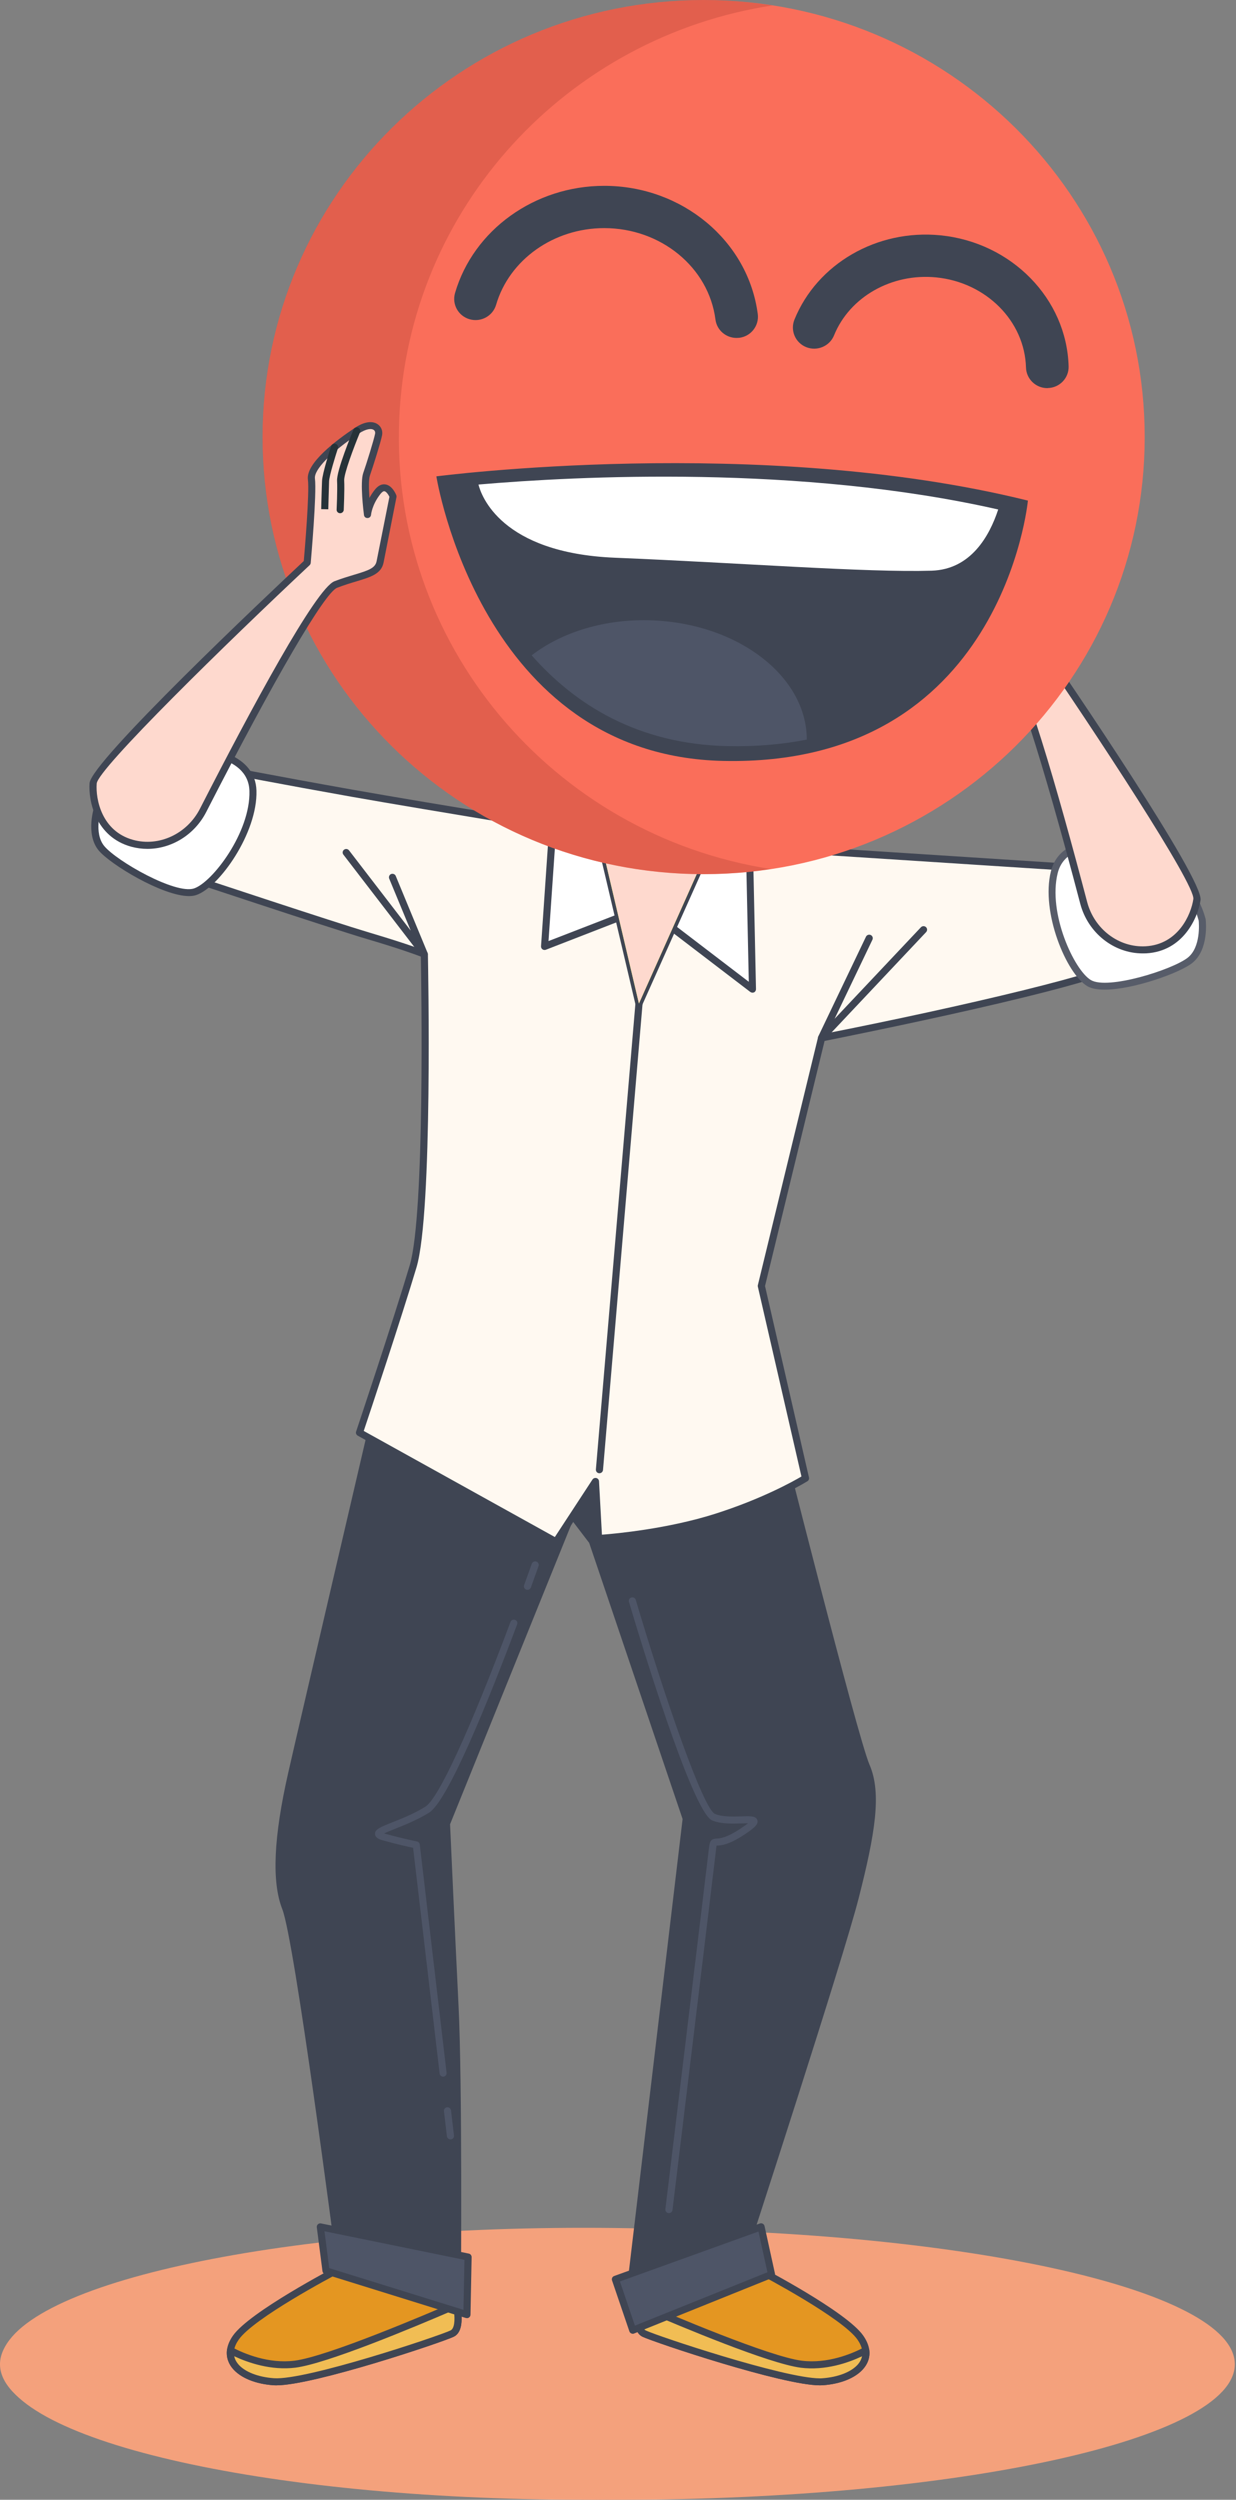 <svg width="45" height="91" viewBox="0 0 45 91" fill="none" xmlns="http://www.w3.org/2000/svg">
<rect x="0" y="0" width="45" height="91" fill="#808080" stroke="none"/>
<path d="M21.254 90.998C32.982 90.998 42.489 88.782 42.489 86.049C42.489 83.315 32.982 81.099 21.254 81.099C9.527 81.099 0.02 83.315 0.02 86.049C0.02 88.782 9.527 90.998 21.254 90.998Z" fill="#F4A17C"/>
<path d="M22.479 91C34.893 91 44.957 88.791 44.957 86.066C44.957 83.341 34.893 81.131 22.479 81.131C10.064 81.131 0 83.341 0 86.066C0 88.791 10.064 91 22.479 91Z" fill="#F4A17C"/>
<path d="M12.332 82.608C12.332 82.608 9.183 84.247 8.59 85.096C7.997 85.946 8.786 86.621 9.97 86.703C11.153 86.785 16.024 85.161 16.465 84.95C16.907 84.74 16.586 83.465 16.265 82.808C15.947 82.148 12.332 82.608 12.332 82.608Z" fill="#E49621"/>
<path d="M10.06 86.834C10.024 86.834 9.99 86.834 9.959 86.831C9.175 86.777 8.556 86.467 8.341 86.025C8.237 85.81 8.175 85.461 8.481 85.025C9.087 84.16 12.14 82.564 12.269 82.495C12.282 82.487 12.298 82.482 12.313 82.482C12.932 82.402 16.037 82.048 16.379 82.751C16.558 83.118 16.713 83.618 16.775 84.026C16.86 84.594 16.775 84.942 16.516 85.066C16.081 85.273 11.43 86.834 10.06 86.834ZM12.37 82.731C12.098 82.874 9.239 84.388 8.693 85.168C8.504 85.438 8.465 85.689 8.574 85.912C8.747 86.272 9.286 86.526 9.977 86.574C11.143 86.659 15.97 85.043 16.407 84.835C16.542 84.771 16.586 84.483 16.521 84.065C16.464 83.68 16.317 83.208 16.148 82.862C15.957 82.466 13.833 82.549 12.37 82.731Z" fill="#3F4553"/>
<path d="M16.627 83.908C15.379 84.45 11.934 85.91 10.746 86.061C9.777 86.184 8.887 85.823 8.395 85.563C8.314 86.182 9.013 86.636 9.969 86.703C11.152 86.785 16.023 85.161 16.464 84.95C16.707 84.832 16.717 84.391 16.627 83.908Z" fill="#F1BD54"/>
<path d="M10.06 86.834C10.024 86.834 9.99 86.834 9.959 86.831C9.296 86.785 8.752 86.562 8.467 86.218C8.304 86.02 8.234 85.789 8.263 85.548C8.268 85.507 8.294 85.469 8.333 85.451C8.369 85.43 8.415 85.43 8.452 85.451C8.894 85.684 9.78 86.056 10.728 85.936C11.914 85.784 15.501 84.258 16.573 83.793C16.609 83.778 16.65 83.778 16.684 83.798C16.718 83.816 16.744 83.85 16.751 83.888C16.873 84.527 16.793 84.935 16.518 85.066C16.081 85.274 11.43 86.834 10.06 86.834ZM8.527 85.774C8.547 85.874 8.594 85.966 8.667 86.056C8.902 86.341 9.392 86.534 9.974 86.575C11.14 86.659 15.967 85.043 16.404 84.835C16.536 84.771 16.578 84.494 16.523 84.093C15.06 84.725 11.903 86.043 10.759 86.19C9.871 86.3 9.037 86.013 8.527 85.774Z" fill="#3F4553"/>
<path d="M27.581 82.608C27.581 82.608 30.73 84.247 31.323 85.096C31.916 85.946 31.127 86.621 29.943 86.703C28.76 86.785 23.889 85.161 23.448 84.95C23.006 84.74 23.327 83.465 23.648 82.808C23.969 82.148 27.581 82.608 27.581 82.608Z" fill="#E49621"/>
<path d="M29.855 86.834C28.483 86.834 23.834 85.273 23.394 85.066C23.138 84.942 23.05 84.594 23.135 84.026C23.197 83.618 23.353 83.118 23.532 82.751C23.873 82.046 26.978 82.402 27.597 82.482C27.613 82.484 27.628 82.49 27.641 82.495C27.771 82.561 30.826 84.157 31.43 85.025C31.735 85.461 31.676 85.81 31.57 86.025C31.355 86.469 30.736 86.777 29.951 86.831C29.923 86.831 29.889 86.834 29.855 86.834ZM25.274 82.579C24.49 82.579 23.866 82.656 23.765 82.862C23.596 83.208 23.449 83.68 23.392 84.065C23.327 84.483 23.371 84.771 23.506 84.835C23.933 85.04 28.545 86.58 29.845 86.58C29.879 86.58 29.907 86.58 29.936 86.577C30.627 86.528 31.163 86.274 31.339 85.915C31.448 85.692 31.406 85.44 31.22 85.171C30.676 84.391 27.815 82.877 27.543 82.733C26.844 82.644 25.992 82.579 25.274 82.579Z" fill="#3F4553"/>
<path d="M23.288 83.908C24.536 84.45 27.98 85.91 29.169 86.061C30.137 86.184 31.028 85.823 31.52 85.563C31.6 86.182 30.901 86.636 29.946 86.703C28.762 86.785 23.891 85.161 23.451 84.95C23.205 84.832 23.195 84.391 23.288 83.908Z" fill="#F1BD54"/>
<path d="M29.855 86.834C28.482 86.834 23.834 85.273 23.394 85.066C23.119 84.935 23.039 84.527 23.161 83.888C23.169 83.85 23.192 83.816 23.228 83.798C23.264 83.78 23.303 83.778 23.34 83.793C24.412 84.257 28.001 85.784 29.184 85.936C30.132 86.056 31.018 85.684 31.46 85.451C31.499 85.43 31.543 85.43 31.579 85.451C31.618 85.471 31.644 85.507 31.649 85.548C31.68 85.789 31.611 86.02 31.445 86.218C31.16 86.562 30.616 86.785 29.953 86.831C29.922 86.831 29.889 86.834 29.855 86.834ZM23.389 84.093C23.332 84.493 23.376 84.771 23.508 84.835C23.935 85.04 28.547 86.577 29.847 86.58C29.881 86.58 29.909 86.58 29.938 86.577C30.52 86.536 31.01 86.341 31.245 86.059C31.318 85.972 31.365 85.876 31.385 85.776C30.878 86.015 30.047 86.305 29.151 86.192C28.006 86.043 24.852 84.725 23.389 84.093Z" fill="#3F4553"/>
<path d="M13.89 50.501C13.89 50.501 11.023 62.791 10.624 64.546C10.226 66.301 9.933 68.275 10.399 69.455C10.865 70.635 12.359 82.218 12.359 82.218L16.653 83.377C16.653 83.377 16.707 75.936 16.565 73.011C16.422 70.086 16.257 66.389 16.257 66.389L20.82 55.122L21.573 56.11L24.989 66.209L22.979 83.136L27.063 82.077C27.063 82.077 30.572 71.31 31.144 69.07C31.714 66.83 31.988 65.324 31.543 64.295C31.098 63.266 28.208 51.783 28.208 51.783L13.89 50.501Z" fill="#3F4553"/>
<path d="M16.65 83.503C16.64 83.503 16.627 83.501 16.617 83.498L12.323 82.338C12.274 82.325 12.235 82.282 12.23 82.23C12.214 82.115 10.731 70.65 10.277 69.498C9.889 68.51 9.959 66.881 10.498 64.515C10.891 62.781 13.735 50.593 13.763 50.47C13.778 50.408 13.835 50.364 13.9 50.37L28.213 51.653C28.267 51.658 28.314 51.696 28.327 51.75C28.355 51.865 31.219 63.235 31.657 64.241C32.105 65.272 31.864 66.743 31.263 69.098C30.699 71.318 27.216 82.005 27.182 82.112C27.169 82.153 27.136 82.187 27.092 82.197L23.008 83.257C22.966 83.267 22.922 83.257 22.889 83.229C22.855 83.2 22.84 83.159 22.845 83.116L24.852 66.219L21.451 56.166L20.848 55.376L16.386 66.409C16.402 66.753 16.557 70.225 16.694 73.003C16.837 75.898 16.782 83.303 16.782 83.377C16.782 83.418 16.764 83.454 16.731 83.478C16.707 83.495 16.679 83.503 16.65 83.503ZM12.476 82.115L16.523 83.208C16.531 82.089 16.565 75.659 16.435 73.014C16.293 70.089 16.127 66.391 16.127 66.391C16.127 66.373 16.13 66.355 16.138 66.337L20.701 55.07C20.719 55.027 20.757 54.996 20.804 54.991C20.853 54.986 20.897 55.004 20.926 55.042L21.679 56.03C21.687 56.04 21.695 56.053 21.698 56.066L25.113 66.165C25.118 66.183 25.121 66.201 25.118 66.222L23.13 82.962L26.962 81.966C27.26 81.053 30.479 71.153 31.017 69.034C31.603 66.735 31.841 65.303 31.424 64.341C30.994 63.353 28.394 53.048 28.104 51.899L13.993 50.634C13.709 51.858 11.127 62.925 10.754 64.569C10.228 66.884 10.153 68.464 10.523 69.403C10.969 70.548 12.328 80.978 12.476 82.115Z" fill="#3F4553"/>
<path d="M24.354 80.565C24.349 80.565 24.344 80.565 24.339 80.565C24.269 80.557 24.217 80.493 24.225 80.421C24.24 80.298 25.719 68.079 25.797 67.397C25.838 67.048 25.848 66.943 26.089 66.93C26.203 66.925 26.444 66.912 26.972 66.56C27.099 66.476 27.182 66.414 27.234 66.373C27.164 66.373 27.076 66.376 27.001 66.378C26.68 66.388 26.239 66.404 25.926 66.268C25.198 65.952 23.277 59.589 22.899 58.314C22.878 58.247 22.917 58.175 22.987 58.154C23.054 58.134 23.127 58.172 23.147 58.242C24.227 61.88 25.605 65.847 26.03 66.032C26.291 66.145 26.698 66.132 26.993 66.122C27.332 66.111 27.521 66.104 27.573 66.258C27.617 66.391 27.511 66.512 27.12 66.773C26.532 67.166 26.244 67.181 26.105 67.186C26.099 67.186 26.094 67.186 26.089 67.186C26.079 67.233 26.068 67.323 26.058 67.425C25.98 68.11 24.499 80.329 24.484 80.452C24.476 80.516 24.419 80.565 24.354 80.565Z" fill="#4E5567"/>
<path d="M16.402 77.881C16.337 77.881 16.28 77.833 16.272 77.769L16.163 76.853C16.156 76.783 16.207 76.719 16.277 76.711C16.347 76.704 16.412 76.755 16.42 76.824L16.529 77.74C16.536 77.81 16.485 77.874 16.415 77.881C16.412 77.881 16.407 77.881 16.402 77.881Z" fill="#4E5567"/>
<path d="M16.135 75.598C16.07 75.598 16.013 75.549 16.006 75.485L15.04 67.266C14.869 67.23 14.473 67.143 13.952 66.999C13.859 66.974 13.662 66.92 13.654 66.766C13.644 66.594 13.848 66.512 14.299 66.332C14.649 66.194 15.086 66.019 15.485 65.77C15.962 65.475 17.093 63.022 18.587 59.042C18.613 58.976 18.686 58.942 18.753 58.968C18.82 58.994 18.854 59.066 18.828 59.132C17.741 62.026 16.301 65.565 15.62 65.988C15.2 66.247 14.734 66.435 14.392 66.571C14.245 66.63 14.084 66.694 13.983 66.743C13.993 66.745 14.004 66.748 14.017 66.753C14.708 66.943 15.174 67.033 15.18 67.035C15.234 67.045 15.278 67.092 15.283 67.145L16.259 75.457C16.267 75.526 16.215 75.59 16.145 75.598C16.145 75.598 16.14 75.598 16.135 75.598Z" fill="#4E5567"/>
<path d="M19.203 57.875C19.188 57.875 19.175 57.872 19.159 57.867C19.092 57.844 19.058 57.77 19.082 57.703C19.258 57.221 19.361 56.925 19.361 56.925C19.385 56.859 19.46 56.823 19.527 56.846C19.594 56.869 19.631 56.943 19.607 57.01C19.607 57.01 19.504 57.305 19.328 57.79C19.307 57.842 19.258 57.875 19.203 57.875Z" fill="#4E5567"/>
<path d="M22.562 30.502C22.562 30.502 15.614 29.37 12.815 28.872C10.016 28.375 7.61 27.905 7.61 27.905L6.39 31.777C6.39 31.777 11.945 33.63 13.408 34.063C14.871 34.497 15.448 34.733 15.448 34.733C15.448 34.733 15.64 44.08 15.039 46.092C14.439 48.104 13.087 52.148 13.087 52.148L20.244 56.12L21.682 53.923L21.793 55.999C21.793 55.999 24.043 55.868 26.071 55.224C28.099 54.58 29.326 53.805 29.326 53.805L27.718 46.805L29.911 37.776C29.911 37.776 40.964 35.6 41.028 34.895C41.093 34.189 39.508 31.602 39.508 31.602L24.533 30.635L22.562 30.502Z" fill="#FFF9F1"/>
<path d="M20.245 56.251C20.224 56.251 20.201 56.245 20.183 56.235L13.025 52.263C12.971 52.233 12.945 52.168 12.966 52.112C12.979 52.071 14.325 48.047 14.918 46.059C15.475 44.191 15.34 35.767 15.322 34.823C15.12 34.746 14.517 34.525 13.372 34.187C11.925 33.758 6.406 31.918 6.352 31.9C6.285 31.877 6.248 31.808 6.269 31.741L7.489 27.869C7.509 27.808 7.572 27.767 7.636 27.782C7.66 27.787 10.073 28.257 12.839 28.747C15.571 29.232 22.34 30.335 22.578 30.376L24.544 30.512L39.519 31.479C39.561 31.482 39.599 31.505 39.623 31.541C39.786 31.81 41.228 34.187 41.161 34.913C41.143 35.1 41.112 35.446 35.477 36.732C32.999 37.296 30.497 37.799 30.021 37.894L27.853 46.816L29.453 53.785C29.466 53.839 29.443 53.893 29.397 53.921C29.384 53.928 28.13 54.714 26.11 55.355C24.09 55.997 21.825 56.135 21.801 56.135C21.768 56.138 21.734 56.125 21.708 56.102C21.682 56.079 21.667 56.048 21.664 56.012L21.573 54.329L20.354 56.194C20.328 56.23 20.286 56.251 20.245 56.251ZM13.243 52.091L20.201 55.953L21.571 53.859C21.602 53.813 21.659 53.792 21.713 53.805C21.768 53.821 21.806 53.867 21.809 53.923L21.915 55.868C22.423 55.83 24.318 55.653 26.03 55.109C27.734 54.567 28.879 53.926 29.179 53.749L27.592 46.842C27.586 46.821 27.586 46.803 27.592 46.782L29.785 37.753C29.798 37.704 29.837 37.668 29.886 37.658C35.044 36.642 40.659 35.323 40.905 34.877C40.949 34.361 39.889 32.485 39.434 31.733L24.526 30.771L22.552 30.635C22.547 30.635 22.544 30.635 22.539 30.633C22.469 30.622 15.56 29.493 12.792 29.003C10.363 28.572 8.209 28.157 7.698 28.059L6.551 31.703C7.37 31.975 12.119 33.553 13.445 33.948C14.898 34.379 15.475 34.612 15.498 34.623C15.545 34.643 15.576 34.687 15.579 34.738C15.586 35.12 15.762 44.129 15.164 46.136C14.623 47.945 13.458 51.452 13.243 52.091Z" fill="#3F4553"/>
<path d="M20.13 30.019L19.827 34.451L23.497 33.027L27.397 36.008L27.272 30.184L20.13 30.019Z" fill="white"/>
<path d="M27.397 36.137C27.368 36.137 27.34 36.126 27.317 36.111L23.476 33.175L19.874 34.574C19.833 34.589 19.786 34.584 19.75 34.559C19.714 34.533 19.695 34.489 19.698 34.446L20.001 30.014C20.006 29.945 20.071 29.896 20.133 29.894L27.273 30.058C27.343 30.061 27.397 30.114 27.399 30.184L27.524 36.008C27.524 36.057 27.498 36.103 27.454 36.126C27.436 36.131 27.418 36.137 27.397 36.137ZM23.497 32.898C23.526 32.898 23.554 32.909 23.577 32.924L27.262 35.741L27.146 30.309L20.252 30.15L19.97 34.258L23.45 32.909C23.466 32.901 23.482 32.898 23.497 32.898Z" fill="#3F4553"/>
<path d="M21.824 53.631C21.822 53.631 21.817 53.631 21.814 53.631C21.741 53.626 21.69 53.564 21.695 53.492L23.135 36.521C23.14 36.45 23.204 36.401 23.274 36.403C23.347 36.408 23.399 36.47 23.394 36.542L21.954 53.513C21.946 53.582 21.889 53.631 21.824 53.631Z" fill="#3F4553"/>
<path d="M29.912 37.907C29.886 37.907 29.86 37.899 29.839 37.884C29.788 37.848 29.767 37.781 29.795 37.722L31.528 34.099C31.559 34.035 31.636 34.009 31.701 34.037C31.766 34.068 31.794 34.145 31.763 34.209L30.386 37.088L33.529 33.755C33.579 33.704 33.659 33.701 33.713 33.75C33.765 33.799 33.768 33.878 33.718 33.932L30.008 37.868C29.982 37.894 29.945 37.907 29.912 37.907Z" fill="#3F4553"/>
<path d="M15.449 34.864C15.41 34.864 15.371 34.846 15.345 34.812L12.502 31.112C12.458 31.056 12.468 30.976 12.525 30.933C12.582 30.889 12.662 30.899 12.707 30.956L14.954 33.878L14.17 31.985C14.144 31.921 14.175 31.844 14.239 31.818C14.304 31.792 14.382 31.823 14.408 31.887L15.565 34.684C15.589 34.743 15.565 34.812 15.511 34.843C15.493 34.856 15.47 34.864 15.449 34.864Z" fill="#3F4553"/>
<path d="M21.814 30.379L23.262 36.532L25.856 30.725L24.531 30.64L22.56 30.504C22.562 30.502 22.28 30.456 21.814 30.379Z" fill="white"/>
<path d="M23.262 36.66C23.256 36.66 23.254 36.66 23.249 36.66C23.194 36.655 23.148 36.616 23.135 36.562L21.687 30.409C21.677 30.368 21.69 30.325 21.718 30.291C21.747 30.258 21.791 30.245 21.835 30.253L22.583 30.376L25.867 30.597C25.908 30.599 25.947 30.622 25.97 30.658C25.991 30.694 25.996 30.738 25.978 30.776L23.383 36.583C23.36 36.629 23.314 36.66 23.262 36.66ZM21.985 30.538L23.301 36.129L25.665 30.84L22.552 30.63L21.985 30.538Z" fill="#3F4553"/>
<path d="M21.814 30.379L23.262 36.532L25.856 30.725L24.531 30.64L22.56 30.504C22.562 30.502 22.28 30.456 21.814 30.379Z" fill="#C6FF00"/>
<path d="M21.814 30.379L23.262 36.532L25.856 30.725L24.531 30.64L22.56 30.504C22.562 30.502 22.28 30.456 21.814 30.379Z" fill="#FED9CE"/>
<path d="M43.769 33.491C43.769 33.491 43.896 34.515 43.321 34.964C42.749 35.413 40.328 36.19 39.649 35.788C38.971 35.385 38.01 33.252 38.385 31.751C38.761 30.253 41.029 30.81 41.029 30.81C41.029 30.81 43.246 31.513 43.769 33.491Z" fill="white"/>
<path d="M40.216 36.026C39.954 36.026 39.734 35.988 39.584 35.898C38.828 35.449 37.888 33.214 38.261 31.721C38.429 31.048 38.973 30.658 39.838 30.589C40.467 30.54 41.037 30.676 41.06 30.684C41.161 30.715 43.36 31.433 43.893 33.455C43.896 33.46 43.896 33.465 43.896 33.473C43.901 33.517 44.023 34.574 43.401 35.061C42.95 35.418 41.26 36.026 40.216 36.026ZM40.12 30.838C39.486 30.838 38.704 31.005 38.509 31.782C38.144 33.24 39.108 35.316 39.716 35.677C40.33 36.042 42.676 35.305 43.241 34.864C43.725 34.484 43.65 33.607 43.642 33.514C43.14 31.636 41.011 30.941 40.99 30.933C40.983 30.93 40.591 30.838 40.12 30.838Z" fill="#575C69"/>
<path d="M41.718 34.576C40.656 34.635 39.721 33.881 39.452 32.862C38.776 30.286 37.129 24.223 36.502 23.807C35.705 23.281 35.093 23.148 35.104 22.66C35.114 22.175 35.156 20.23 35.156 20.23C35.156 20.23 35.51 19.702 35.746 20.195C35.982 20.685 35.925 21.072 35.925 21.072C35.925 21.072 36.316 19.987 36.274 19.645C36.233 19.304 36.153 18.38 36.158 18.137C36.163 17.893 36.487 17.683 36.966 18.178C37.445 18.673 38.38 19.738 38.198 20.243C38.017 20.749 37.693 23.245 37.693 23.245C37.693 23.245 43.691 31.97 43.577 32.744C43.494 33.301 43.01 34.505 41.718 34.576Z" fill="#FED9CE"/>
<path d="M41.601 34.707C40.552 34.707 39.607 33.961 39.328 32.893C37.945 27.62 36.834 24.179 36.432 23.912C36.202 23.761 35.987 23.643 35.798 23.538C35.316 23.271 34.967 23.078 34.977 22.658L35.029 20.228C35.029 20.205 35.036 20.179 35.05 20.159C35.07 20.125 35.27 19.838 35.526 19.856C35.666 19.866 35.78 19.961 35.865 20.138C35.92 20.251 35.958 20.361 35.989 20.461C36.085 20.13 36.163 19.799 36.148 19.661C36.106 19.33 36.026 18.393 36.031 18.134C36.033 17.975 36.132 17.834 36.279 17.777C36.409 17.726 36.686 17.7 37.062 18.09C37.621 18.668 38.527 19.72 38.323 20.289C38.16 20.738 37.877 22.868 37.831 23.217C38.898 24.77 43.823 31.99 43.709 32.767C43.616 33.404 43.08 34.63 41.731 34.705C41.681 34.707 41.64 34.707 41.601 34.707ZM35.282 20.274L35.233 22.663C35.228 22.917 35.453 23.053 35.922 23.315C36.116 23.422 36.337 23.543 36.575 23.7C37.183 24.1 38.543 28.885 39.579 32.829C39.838 33.822 40.734 34.502 41.71 34.448C42.893 34.381 43.365 33.296 43.447 32.729C43.525 32.2 39.892 26.678 37.585 23.32C37.567 23.294 37.559 23.263 37.564 23.233C37.577 23.13 37.89 20.718 38.074 20.202C38.183 19.897 37.712 19.137 36.87 18.267C36.639 18.029 36.461 17.98 36.368 18.016C36.308 18.039 36.285 18.096 36.285 18.139C36.279 18.37 36.355 19.273 36.399 19.63C36.443 19.992 36.085 21 36.044 21.116C36.021 21.177 35.956 21.213 35.891 21.198C35.826 21.182 35.785 21.121 35.795 21.054C35.795 21.052 35.842 20.695 35.63 20.248C35.591 20.166 35.544 20.115 35.505 20.112C35.451 20.105 35.345 20.197 35.282 20.274Z" fill="#3F4553"/>
<path d="M37.209 21.162C37.196 21.162 37.183 21.159 37.173 21.157C37.105 21.136 37.064 21.064 37.087 20.998L37.367 20.072C37.307 19.938 37.142 19.548 37.124 19.191C37.113 18.994 37.194 18.904 37.261 18.863C37.434 18.758 37.678 18.891 37.724 18.917C37.786 18.953 37.805 19.032 37.768 19.091C37.732 19.153 37.652 19.173 37.592 19.137C37.515 19.091 37.416 19.068 37.393 19.081C37.393 19.081 37.375 19.102 37.38 19.179C37.401 19.558 37.618 20.002 37.621 20.007C37.636 20.036 37.639 20.069 37.629 20.1L37.333 21.075C37.315 21.126 37.263 21.162 37.209 21.162Z" fill="#263238"/>
<path d="M36.766 21.046C36.756 21.046 36.745 21.046 36.735 21.044C36.665 21.026 36.624 20.957 36.639 20.89L36.857 20.01C36.792 19.871 36.621 19.433 36.722 18.971C36.769 18.763 36.862 18.624 37.002 18.563C37.193 18.475 37.382 18.576 37.403 18.586C37.465 18.619 37.489 18.699 37.455 18.76C37.421 18.822 37.344 18.845 37.279 18.811C37.276 18.809 37.18 18.763 37.108 18.796C37.033 18.829 36.994 18.94 36.976 19.024C36.875 19.481 37.105 19.93 37.108 19.935C37.123 19.964 37.126 19.994 37.118 20.025L36.89 20.951C36.877 21.008 36.823 21.046 36.766 21.046Z" fill="#263238"/>
<path d="M36.396 21.02C36.389 21.02 36.381 21.02 36.373 21.018C36.303 21.005 36.256 20.938 36.267 20.869L36.477 19.697C36.443 19.563 36.303 18.983 36.282 18.567C36.272 18.372 36.352 18.257 36.422 18.193C36.619 18.011 36.943 18.047 36.979 18.052C37.049 18.062 37.101 18.124 37.09 18.195C37.083 18.265 37.018 18.316 36.945 18.306C36.878 18.298 36.689 18.296 36.596 18.38C36.554 18.419 36.536 18.475 36.539 18.555C36.562 18.991 36.73 19.655 36.733 19.661C36.738 19.678 36.738 19.697 36.736 19.715L36.52 20.913C36.513 20.977 36.458 21.02 36.396 21.02Z" fill="#263238"/>
<path d="M25.618 31.823C34.486 31.823 41.676 24.7 41.676 15.912C41.676 7.125 34.486 0.001 25.618 0.001C16.749 0.001 9.56 7.125 9.56 15.912C9.56 24.7 16.749 31.823 25.618 31.823Z" fill="#FA6E5A"/>
<path opacity="0.3" d="M14.535 15.265C14.856 7.537 20.693 1.327 28.128 0.198C27.521 0.104 26.905 0.039 26.279 0.014C17.417 -0.348 9.938 6.475 9.571 15.253C9.205 24.033 16.091 31.444 24.95 31.808C26.012 31.852 27.05 31.79 28.063 31.636C20.118 30.399 14.196 23.425 14.535 15.265Z" fill="#AC3E2F"/>
<path d="M15.887 17.341C15.887 17.341 27.672 15.804 37.424 18.224C37.424 18.224 36.51 27.923 26.328 27.7C17.5 27.508 15.887 17.341 15.887 17.341Z" fill="#3F4553"/>
<path d="M26.817 12.302C26.431 12.302 26.097 12.02 26.048 11.63C25.802 9.733 24.062 8.304 21.998 8.304C20.159 8.304 18.541 9.454 18.062 11.096C17.942 11.504 17.51 11.74 17.098 11.622C16.686 11.504 16.448 11.078 16.567 10.667C17.238 8.368 19.47 6.765 21.998 6.765C24.838 6.765 27.242 8.771 27.589 11.435C27.643 11.855 27.343 12.243 26.918 12.297C26.884 12.299 26.851 12.302 26.817 12.302Z" fill="#3F4553"/>
<path d="M38.131 14.129C37.712 14.129 37.367 13.798 37.354 13.38C37.308 11.689 35.902 10.277 34.084 10.098C32.465 9.939 30.935 10.806 30.365 12.21C30.204 12.605 29.751 12.794 29.355 12.638C28.956 12.479 28.765 12.033 28.923 11.637C29.749 9.6 31.932 8.338 34.236 8.566C36.829 8.823 38.836 10.875 38.906 13.336C38.918 13.762 38.579 14.116 38.149 14.126C38.147 14.129 38.139 14.129 38.131 14.129Z" fill="#3F4553"/>
<path d="M17.42 17.639C17.516 18.024 18.228 20.131 22.387 20.303C26.965 20.49 31.538 20.847 33.918 20.775C35.343 20.731 36.024 19.517 36.342 18.547C29.133 16.913 21.02 17.329 17.42 17.639Z" fill="white"/>
<path d="M29.373 26.923C29.376 24.642 26.905 22.712 23.769 22.584C22.032 22.512 20.454 23.012 19.357 23.856C20.931 25.645 23.212 27.089 26.486 27.161C27.547 27.184 28.506 27.095 29.373 26.923Z" fill="#4E5567"/>
<path d="M11.87 82.664L17 84.26L17.041 82.164L11.663 81.065L11.87 82.664Z" fill="#4E5567"/>
<path d="M17 84.388C16.987 84.388 16.974 84.386 16.962 84.383L11.832 82.787C11.782 82.772 11.749 82.731 11.741 82.682L11.534 81.081C11.529 81.04 11.544 80.999 11.575 80.971C11.606 80.942 11.648 80.93 11.689 80.94L17.068 82.038C17.13 82.051 17.171 82.105 17.171 82.166L17.13 84.263C17.13 84.304 17.109 84.34 17.076 84.365C17.055 84.381 17.029 84.388 17 84.388ZM11.987 82.567L16.873 84.085L16.91 82.266L11.813 81.225L11.987 82.567Z" fill="#3F4553"/>
<path d="M22.407 82.975L23.039 84.832L28.091 82.795L27.71 81.063L22.407 82.975Z" fill="#4E5567"/>
<path d="M23.039 84.958C23.021 84.958 23.003 84.953 22.984 84.945C22.951 84.93 22.927 84.904 22.915 84.871L22.283 83.016C22.259 82.949 22.296 82.877 22.36 82.854L27.664 80.942C27.7 80.93 27.739 80.932 27.77 80.95C27.804 80.968 27.827 80.999 27.835 81.035L28.215 82.767C28.228 82.829 28.195 82.89 28.138 82.913L23.085 84.948C23.072 84.956 23.054 84.958 23.039 84.958ZM22.57 83.052L23.116 84.66L27.941 82.718L27.614 81.235L22.57 83.052Z" fill="#3F4553"/>
<path d="M3.576 29.348C3.576 29.348 3.232 30.32 3.695 30.882C4.159 31.444 6.355 32.714 7.103 32.463C7.852 32.214 9.25 30.33 9.209 28.788C9.165 27.244 6.829 27.308 6.829 27.308C6.829 27.308 4.514 27.526 3.576 29.348Z" fill="white"/>
<path d="M6.883 32.621C5.914 32.621 4.008 31.461 3.594 30.961C3.091 30.353 3.436 29.347 3.451 29.303C3.454 29.298 3.457 29.293 3.459 29.288C4.417 27.423 6.719 27.189 6.815 27.179C7.68 27.161 9.299 27.461 9.337 28.783C9.381 30.32 7.981 32.303 7.144 32.583C7.069 32.608 6.981 32.621 6.883 32.621ZM3.695 29.396C3.666 29.486 3.405 30.325 3.796 30.799C4.252 31.351 6.385 32.565 7.064 32.342C7.737 32.116 9.123 30.294 9.081 28.793C9.042 27.394 6.857 27.438 6.833 27.438C6.818 27.438 4.591 27.669 3.695 29.396Z" fill="#3F4553"/>
<path d="M4.811 30.697C5.837 30.979 6.911 30.44 7.393 29.501C8.607 27.128 11.523 21.552 12.225 21.28C13.118 20.933 13.743 20.933 13.838 20.456C13.934 19.979 14.312 18.073 14.312 18.073C14.312 18.073 14.079 17.482 13.745 17.913C13.411 18.342 13.383 18.735 13.383 18.735C13.383 18.735 13.235 17.593 13.349 17.267C13.463 16.944 13.74 16.056 13.787 15.817C13.833 15.579 13.564 15.304 12.989 15.686C12.414 16.069 11.272 16.91 11.339 17.444C11.409 17.978 11.184 20.485 11.184 20.485C11.184 20.485 3.444 27.738 3.389 28.521C3.351 29.078 3.563 30.353 4.811 30.697Z" fill="#FED9CE"/>
<path d="M5.368 30.902C5.171 30.902 4.974 30.876 4.777 30.823C3.475 30.463 3.216 29.155 3.26 28.511C3.314 27.726 9.682 21.714 11.06 20.423C11.091 20.071 11.272 17.931 11.21 17.459C11.132 16.861 12.246 16.025 12.914 15.579C13.367 15.278 13.629 15.363 13.745 15.44C13.877 15.527 13.942 15.684 13.911 15.843C13.862 16.097 13.579 16.995 13.468 17.311C13.421 17.444 13.427 17.783 13.45 18.126C13.499 18.034 13.561 17.937 13.639 17.837C13.758 17.683 13.89 17.613 14.03 17.634C14.281 17.67 14.416 17.993 14.429 18.029C14.437 18.052 14.439 18.075 14.434 18.101L13.965 20.479C13.882 20.892 13.502 21.005 12.973 21.165C12.766 21.226 12.531 21.298 12.272 21.398C11.821 21.572 9.995 24.7 7.509 29.558C7.082 30.394 6.238 30.902 5.368 30.902ZM4.847 30.574C5.787 30.833 6.81 30.358 7.279 29.442C9.138 25.809 11.497 21.421 12.178 21.159C12.445 21.057 12.686 20.985 12.898 20.921C13.414 20.767 13.662 20.682 13.711 20.431L14.178 18.085C14.136 17.998 14.059 17.89 13.996 17.883C13.955 17.875 13.903 17.916 13.846 17.988C13.541 18.378 13.509 18.737 13.509 18.74C13.504 18.806 13.45 18.858 13.383 18.858C13.307 18.86 13.258 18.811 13.251 18.745C13.235 18.624 13.103 17.562 13.225 17.218C13.344 16.879 13.613 16.012 13.657 15.786C13.665 15.743 13.657 15.684 13.603 15.648C13.52 15.594 13.336 15.602 13.059 15.786C12.049 16.459 11.425 17.1 11.466 17.421C11.536 17.962 11.321 20.384 11.313 20.49C11.311 20.52 11.295 20.551 11.275 20.572C8.297 23.363 3.558 27.992 3.521 28.523C3.477 29.098 3.705 30.261 4.847 30.574Z" fill="#3F4553"/>
<path d="M12.383 18.683C12.381 18.683 12.378 18.683 12.378 18.683C12.306 18.681 12.251 18.619 12.256 18.55C12.256 18.542 12.29 17.844 12.272 17.503C12.251 17.133 12.805 15.789 12.87 15.637C12.896 15.571 12.974 15.54 13.038 15.568C13.103 15.594 13.137 15.671 13.108 15.735C12.878 16.289 12.518 17.254 12.531 17.49C12.549 17.844 12.515 18.534 12.515 18.563C12.51 18.629 12.453 18.683 12.383 18.683Z" fill="#263238"/>
<path d="M11.953 18.54L11.694 18.535C11.694 18.535 11.712 17.785 11.725 17.506C11.738 17.221 12.025 16.338 12.056 16.241C12.077 16.174 12.152 16.135 12.22 16.158C12.287 16.179 12.326 16.253 12.303 16.32C12.217 16.582 11.992 17.305 11.981 17.518C11.971 17.796 11.953 18.54 11.953 18.54Z" fill="#263238"/>
</svg>
